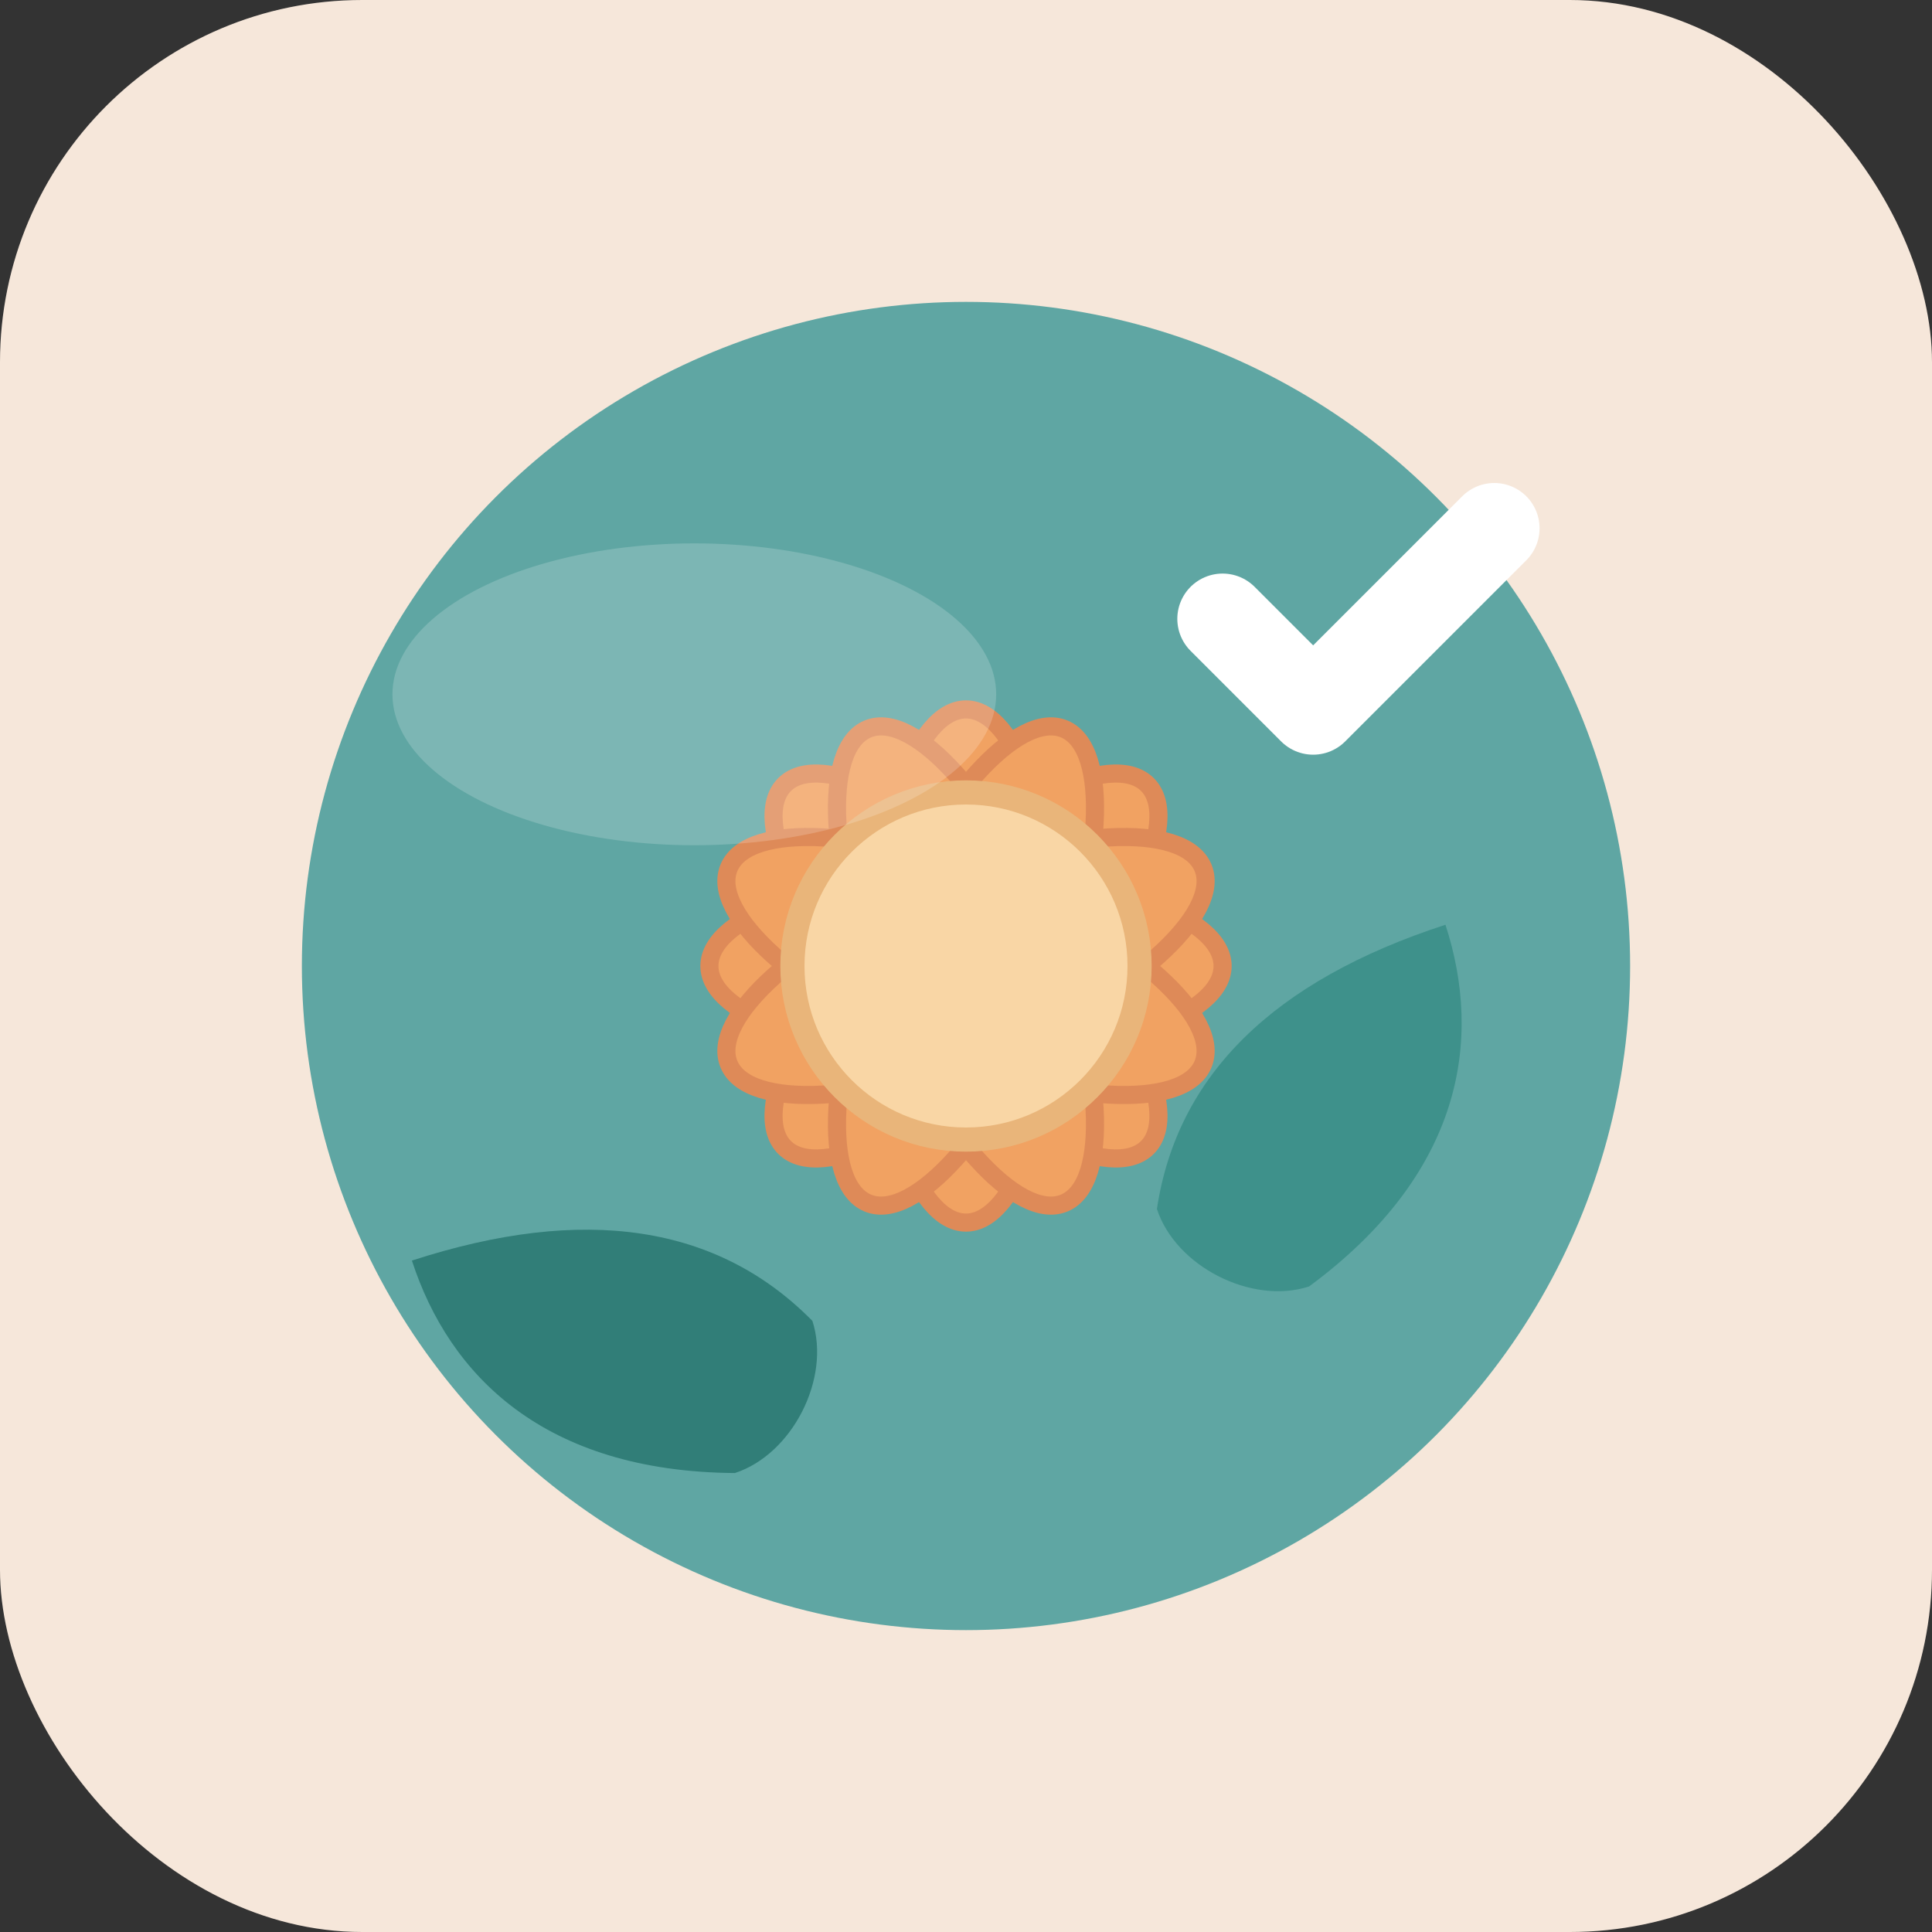 <svg xmlns="http://www.w3.org/2000/svg" width="256" height="256" viewBox="0 0 64 64">
    <rect x="0" y="0" width="64" height="64" fill="#333333" stroke="none"/>
    <!-- Soft beige background echoing the layout background -->
    <rect width="64" height="64" rx="12" fill="#F6E7DA"/>

    <!-- Teal circle as a strong, legible anchor at small sizes -->
    <circle cx="32" cy="32" r="22" fill="#5FA6A3"/>

    <!-- Flower (orange/peach petals) -->
    <g transform="translate(32,32)">
        <!-- 8 petals -->
        <g fill="#F4A261" stroke="#E08A57" stroke-width="0.6" stroke-linejoin="round" opacity="0.98">
            <ellipse rx="3" ry="8.5" transform="rotate(0)" />
            <ellipse rx="3" ry="8.5" transform="rotate(45)" />
            <ellipse rx="3" ry="8.5" transform="rotate(90)" />
            <ellipse rx="3" ry="8.5" transform="rotate(135)" />
            <ellipse rx="3" ry="8.5" transform="rotate(22.5)" />
            <ellipse rx="3" ry="8.5" transform="rotate(67.5)" />
            <ellipse rx="3" ry="8.5" transform="rotate(112.5)" />
            <ellipse rx="3" ry="8.5" transform="rotate(157.5)" />
        </g>
        <!-- flower center -->
        <circle r="5.75" fill="#F9D6A5" stroke="#E9B57A" stroke-width="0.8"/>
    </g>

    <!-- Leaves in deeper teal -->
    <g transform="translate(32,40) rotate(-18)">
        <path d="M-10,6 C-16,4 -18,0 -18,-4 C-12,-4 -8,-2 -6,2 C-6,4 -8,6 -10,6 Z" fill="#317E78"/>
        <path d="M10,6 C16,4 18,0 18,-4 C12,-4 8,-2 6,2 C6,4 8,6 10,6 Z" fill="#3E918B"/>
    </g>

    <!-- Subtle highlight -->
    <ellipse cx="23" cy="23" rx="10" ry="5" fill="#FFFFFF" opacity="0.18"/>

    <!-- Small white checkmark (echoes the calendar tick) -->
    <path d="M40.5 20.5 l3 3 l6 -6" fill="none" stroke="#FFFFFF" stroke-width="3" stroke-linecap="round" stroke-linejoin="round"/>
</svg>

